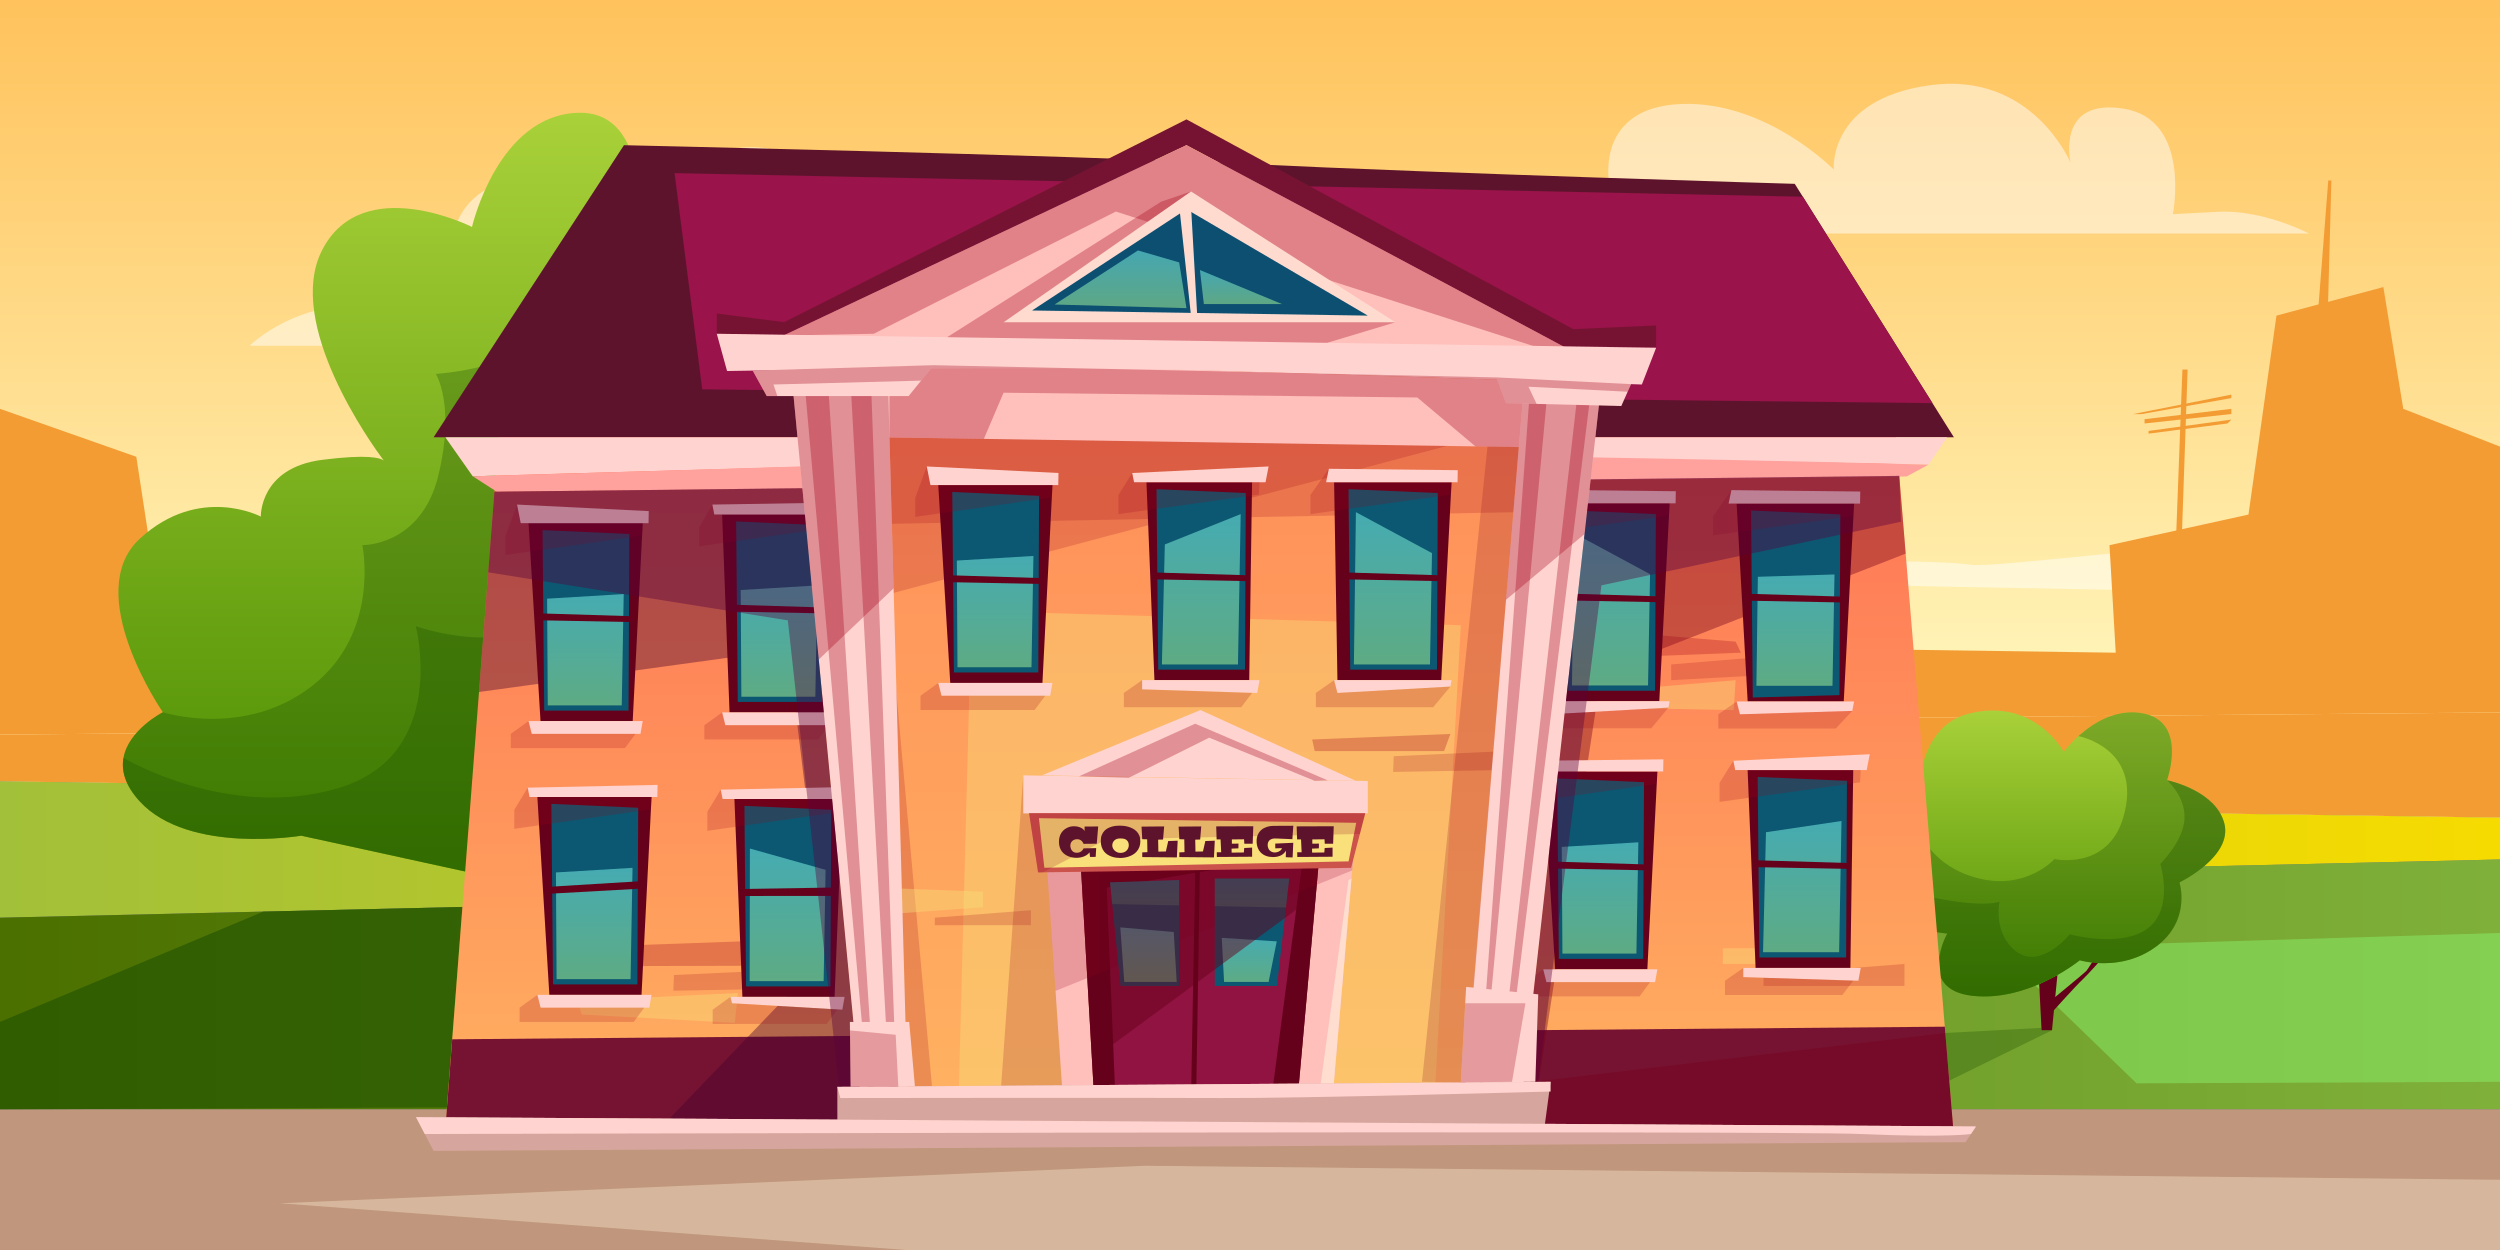 <?xml version="1.0" encoding="utf-8"?>
<!-- Generator: Adobe Illustrator 27.5.0, SVG Export Plug-In . SVG Version: 6.00 Build 0)  -->
<svg version="1.1" id="college_outside" xmlns="http://www.w3.org/2000/svg" xmlns:xlink="http://www.w3.org/1999/xlink" x="0px"
	 y="0px" viewBox="0 0 799.9 400" style="enable-background:new 0 0 799.9 400;" xml:space="preserve">
<rect x="0" y="0" width="799.9" height="400" fill="#808080" stroke="none"/>
<g>
	<linearGradient id="SVGID_1_" gradientUnits="userSpaceOnUse" x1="399.95" y1="261.625" x2="399.95" y2="-9.094947e-13">
		<stop  offset="0" style="stop-color:#FFFFCC"/>
		<stop  offset="1" style="stop-color:#FFC25C"/>
	</linearGradient>
	<polygon style="fill:url(#SVGID_1_);" points="0,249.991 0,0 799.9,0 799.9,261.625 	"/>
	<path style="opacity:0.5;fill:#FFFFFF;" d="M332.417,110.623H79.877c0,0,16.174-16.243,42.61-12.443
		c26.436,3.799,26.436,3.799,26.436,3.799s-15.258-32.25,9.867-42.993c25.124-10.743,28.623,24.372,28.623,24.372
		s27.743-40.453,57.735-35.909c29.992,4.544,23.744,40.588,23.744,40.588s28.118-2.311,42.489,3.942
		C325.752,98.23,332.417,110.623,332.417,110.623z"/>
	<path style="opacity:0.5;fill:#FFFFFF;" d="M799.9,187.306c0,0-85.95,2.281-132.95,1.238c-47-1.043-94.507-0.794-94.503-5.419
		c0.003-4.625,50.837-3.791,57.837-2.458c7,1.333,70.95-7.694,89.142-5.847c18.192,1.847,32.858,3.271,49.525,3.059
		c16.667-0.212,30.95,0,30.95,0V187.306z"/>
	<path style="opacity:0.5;fill:#FFFFFF;" d="M290.142,210.725c0,0-85.95,2.281-132.95,1.238s-97.654-2.034-94.503-5.419
		c0.942-1.012,50.732-1.908,57.837-2.458c21.962-1.7,71.682-13.235,89.874-11.388c18.192,1.847,32.126,8.811,48.793,8.599
		c16.667-0.212,30.95,0,30.95,0V210.725z"/>
	<path style="opacity:0.5;fill:#FFFFFF;" d="M0,195.685c0,0,235.925,2.592,248.714-2.894c12.79-5.486-36.456-0.679-49.153-2.716
		c-12.697-2.038-20.594-13.937-51.602-15.506C116.95,173,91.45,185.089,87.45,186.295s-22-5.116-47.5-8.705
		C14.45,174,0,181.693,0,181.693V195.685z"/>
	<path style="opacity:0.5;fill:#FFFFFF;" d="M480.547,74.729h258.268c0,0-14.583-7.713-29.083-6.963s-14.5,0.75-14.5,0.75
		s6-30.25-15.75-33.75s-17,17.26-17,17.26s-12.25-29.26-45-24.76s-30.75,27-30.75,27s-21.5-22-48.75-21s-23.191,24.44-23.191,24.44
		s-21.321,0.81-24.065,5.31c-2.744,4.5-2.744,4.5-2.744,4.5S477.112,68.441,480.547,74.729z"/>
	<polygon style="fill:#F39C34;" points="799.9,227.947 0,235.047 0,249.991 799.9,261.625 	"/>
	
		<linearGradient id="SVGID_00000109747555397909892670000000169665606853662118_" gradientUnits="userSpaceOnUse" x1="9.094947e-13" y1="271.808" x2="799.9" y2="271.808">
		<stop  offset="0" style="stop-color:#A2C039"/>
		<stop  offset="1" style="stop-color:#F6DB00"/>
	</linearGradient>
	<polygon style="fill:url(#SVGID_00000109747555397909892670000000169665606853662118_);" points="799.9,261.625 0,249.991 
		0,293.626 799.9,274.996 	"/>
	
		<linearGradient id="SVGID_00000029755744777935606290000005042609232944250550_" gradientUnits="userSpaceOnUse" x1="9.094947e-13" y1="314.98" x2="799.9" y2="314.98">
		<stop  offset="0" style="stop-color:#4B7000"/>
		<stop  offset="1" style="stop-color:#7FB039"/>
	</linearGradient>
	<polygon style="fill:url(#SVGID_00000029755744777935606290000005042609232944250550_);" points="799.9,354.964 0,354.964 
		0,293.626 799.9,274.996 	"/>
	<rect x="0" y="354.964" style="fill:#C0967C;" width="799.9" height="45.036"/>
	<polygon style="fill:#F39C34;" points="0,130.813 43.617,146.152 55.617,224.596 73.979,224.596 88.45,167.904 125.408,171.228 
		125.408,188.816 166.254,201.614 676.95,208.837 674.95,174.429 719.425,164.634 728.374,100.985 762.579,91.846 768.95,130.813 
		799.9,142.901 799.9,227.947 0,235.047 	"/>
	<polygon style="fill:#D6B79D;" points="290.729,400 89.617,385 366.221,373 799.9,377.482 799.9,400 	"/>
	<polygon style="opacity:0.4;fill:#8DFF7A;" points="799.9,298.508 638.95,303.435 683.617,346.626 799.9,346.133 	"/>
	<polygon style="opacity:0.58;fill:#1D4F00;" points="84.283,291.663 0,326.972 0,354.964 142.95,354.333 147.958,290.18 	"/>
	<g>
		<polygon style="fill:#66011B;" points="652.461,314.872 653.216,329.639 656.557,329.639 658.292,311.973 		"/>
		<path style="fill:#66011B;" d="M655.376,320.806c0,0,11.724-9.584,12.232-10.219s2.794-4.318,2.794-4.318h2.54
			c0,0-4.953,5.646-6.732,7.269c-1.778,1.622-9.022,9.674-9.022,9.674L655.376,320.806z"/>
		<g>
			
				<linearGradient id="SVGID_00000023276420473408224770000014271345397123287940_" gradientUnits="userSpaceOnUse" x1="653.216" y1="318.826" x2="653.216" y2="227.335">
				<stop  offset="0" style="stop-color:#498C00"/>
				<stop  offset="1" style="stop-color:#A9D139"/>
			</linearGradient>
			<path style="fill:url(#SVGID_00000023276420473408224770000014271345397123287940_);" d="M697.344,282.337
				c0,0,3.879,12.087-7.43,20.493c-4.009,2.98-8.246,4.405-12.056,4.992c-6.927,1.082-12.414-0.579-12.414-0.579
				s-8.063,6.623-19.113,9.854c-2.584,0.754-5.327,1.326-8.17,1.577c-2.324,0.213-4.717,0.213-7.141-0.069
				c-9.221-1.067-11.104-6.241-10.73-11.043c0.152-2.042,0.716-4.016,1.296-5.586c0.716-1.951,1.456-3.262,1.456-3.262
				s-2.286-0.213-5.571-0.884c-5.716-1.158-14.449-3.704-19.349-8.947c-2.241-2.385-3.681-5.327-3.681-8.947
				c0-5.67,2.462-9.054,5.647-11.058c4.824-3.033,11.309-2.911,13.489-2.766h0.038l0.305,0.023l0.229,0.023l0.183,0.015
				c0,0-5.281-32.534,15.608-37.838c20.897-5.304,30.385,12.224,30.385,12.224s1.715-2.355,4.687-5.03l0.122-0.107
				c0.823-0.739,1.745-1.509,2.751-2.248c4.527-3.338,10.768-6.272,17.825-4.908c14.388,2.774,7.651,21.377,7.651,21.377
				l0.046,0.008c0.008,0,0.031,0.008,0.053,0.008c0.678,0.153,4.717,1.082,8.855,3.308c3.986,2.134,8.071,5.479,9.374,10.456
				C714.469,274.091,697.344,282.337,697.344,282.337z"/>
			<path style="opacity:0.3;fill:#1D4F00;" d="M697.344,282.337c0,0,3.879,12.087-7.43,20.493c-4.009,2.98-8.246,4.405-12.056,4.992
				c-6.927,1.082-12.414-0.579-12.414-0.579s-8.063,6.623-19.113,9.854c-2.584,0.754-5.327,1.326-8.17,1.577
				c-2.324,0.213-4.717,0.213-7.141-0.069c-9.221-1.067-11.104-6.241-10.73-11.043l1.296-5.586c0.716-1.951,1.456-3.262,1.456-3.262
				s-2.286-0.213-5.571-0.884c-5.716-1.158-14.449-3.704-19.349-8.947c-2.241-2.385-3.681-5.327-3.681-8.947
				c0-5.67,2.462-9.054,5.647-11.058c4.824-3.033,11.309-2.911,13.489-2.766h0.038l0.305,0.023l0.229,0.023l0.183,0.015
				c0,0,3.734,11.249,18.976,14.929c15.242,3.681,24.006-6.226,24.006-6.226s17.175,3.73,22.107-13.51
				c6.291-21.989-14.41-25.837-14.41-25.837l0.122-0.107l2.751-2.248c4.527-3.338,10.768-6.272,17.825-4.908
				c14.388,2.774,7.651,21.377,7.651,21.377l0.046,0.008c0.008,0,0.031,0.008,0.053,0.008c0.678,0.153,4.717,1.082,8.855,3.308
				c3.986,2.134,8.071,5.479,9.374,10.456C714.469,274.091,697.344,282.337,697.344,282.337z"/>
			<path style="opacity:0.3;fill:#1D4F00;" d="M697.344,282.337c0,0,3.879,12.087-7.43,20.493
				c-11.302,8.406-24.471,4.413-24.471,4.413s-16.385,13.451-34.424,11.363c-18.039-2.096-7.979-19.891-7.979-19.891
				s-28.601-2.637-28.601-18.778c0-5.67,2.462-9.054,5.647-11.058c-0.038,0.396-1.189,14.282,17.086,18.054
				c18.549,3.818,22.611,1.509,22.611,1.509s-2.286,10.326,5.464,16.103c7.743,5.769,16.987-5.586,16.987-5.586
				s16.667,4.504,25.05-1.974c8.383-6.485,3.925-20.584,3.925-20.584s7.339-7.126,7.743-14.358
				c0.404-7.232-5.594-12.399-5.594-12.399l0.046,0.008c0.915,0.198,15.592,3.445,18.283,13.771
				C714.469,274.091,697.344,282.337,697.344,282.337z"/>
		</g>
	</g>
	<g>
		
			<linearGradient id="SVGID_00000065039744336747631910000005119762943335293841_" gradientUnits="userSpaceOnUse" x1="138.726" y1="279.756" x2="138.726" y2="36.078">
			<stop  offset="0" style="stop-color:#498C00"/>
			<stop  offset="1" style="stop-color:#A9D139"/>
		</linearGradient>
		<path style="fill:url(#SVGID_00000065039744336747631910000005119762943335293841_);" d="M239.561,146.296
			c0.1,16.98-86.58,133.46-86.58,133.46l-56.6-12.37c0,0-35.93,6.04-51.6-10.9c-4.84-5.23-5.99-9.96-5.27-13.99
			c1.61-9.04,12.6-14.61,12.6-14.61s-26.33-38.14-7.33-55.57s38.67-7.03,38.67-7.03s-0.48-15.57,19.59-18.15
			c14.65-1.88,18.64-0.62,19.73,0.2c-3.74-5.01-31.71-43.73-19.73-67.26c12.84-25.19,47.98-7.46,47.98-7.46s8.23-35.83,34-36.53
			c25.76-0.7,18.84,43.99,18.84,43.99l0.01,0.02c0.47,0.65,15.62,21.67,26.03,40.81c0,0,0,0,0,0.01l0.01,0.03
			c5.4,9.92,9.51,19.33,9.64,25.13C239.561,146.156,239.561,146.226,239.561,146.296z"/>
		<path style="opacity:0.3;fill:#1D4F00;" d="M239.561,146.296c0.1,16.98-86.58,133.46-86.58,133.46l-56.6-12.37
			c0,0-35.93,6.04-51.6-10.9c-4.84-5.23-5.99-9.96-5.27-13.99c1.61-9.04,12.6-14.61,12.6-14.61s26.29,8.49,47.98-8.59
			c21.69-17.08,15.85-44.88,15.85-44.88s18.76,0.42,24.3-22.22s-0.8-32.57-0.8-32.57s29.48-1.51,45.58-18.62
			c16.09-17.12,18.84-20.93,18.84-20.93l0.01,0.02c0.47,0.65,15.62,21.67,26.03,40.81c0,0,0,0,0,0.01l0.01,0.03
			c5.4,9.92,9.51,19.33,9.64,25.13C239.561,146.156,239.561,146.226,239.561,146.296z"/>
		<path style="opacity:0.3;fill:#1D4F00;" d="M239.561,146.296c0.1,16.98-86.58,133.46-86.58,133.46l-56.6-12.37
			c0,0-35.93,6.04-51.6-10.9c-4.84-5.23-5.99-9.96-5.27-13.99c0,0,33.84,20.26,69.05,9.57c35.22-10.68,24.47-51.73,24.47-51.73
			s30.152,10.75,43.139-4.809c19.374-23.212-29.78-54.571-29.78-54.571s43,5.76,61.94-3.15c18.65-8.78,21.48-16.65,21.57-16.89
			l0.01,0.03l9.64,25.13C239.561,146.156,239.561,146.226,239.561,146.296z"/>
	</g>
	<g>
		
			<linearGradient id="SVGID_00000092445256512888350770000011056494331245744546_" gradientUnits="userSpaceOnUse" x1="209.51" y1="363.769" x2="209.51" y2="118.243">
			<stop  offset="0" style="stop-color:#FFB361"/>
			<stop  offset="1" style="stop-color:#FF6B54"/>
		</linearGradient>
		<polygon style="fill:url(#SVGID_00000092445256512888350770000011056494331245744546_);" points="276.577,363.769 
			142.443,361.704 159.876,135.624 264.65,118.243 		"/>
		
			<linearGradient id="SVGID_00000023998363669314062390000011468991691419732904_" gradientUnits="userSpaceOnUse" x1="552.942" y1="363.769" x2="552.942" y2="111.309">
			<stop  offset="0" style="stop-color:#FFB361"/>
			<stop  offset="1" style="stop-color:#FF6B54"/>
		</linearGradient>
		<polygon style="fill:url(#SVGID_00000023998363669314062390000011468991691419732904_);" points="505.241,111.309 
			606.665,139.917 625.174,363.769 480.711,363.769 		"/>
		<path style="fill:#5E132D;" d="M138.726,139.917l60.915-93.461c0,0,138.792,3.09,197.861,5.931
			c66.942,3.221,176.741,6.432,176.741,6.432l50.93,81.097H138.726z"/>
		<polygon style="fill:#9A134A;" points="618.312,128.99 224.696,124.57 215.834,55.395 576.836,62.947 		"/>
		<polygon style="fill:#771332;" points="144.693,332.529 622.258,328.498 625.174,363.769 142.443,361.704 		"/>
		<path style="fill:#FFD3CF;" d="M142.488,139.917l8.762,12.47c0,0,182.146-5.52,247.212-6.235s218.562,2.516,218.562,2.516
			l6.008-8.751H142.488z"/>
		<path style="fill:#FFA19D;" d="M151.25,152.387l7.689,4.94l451.107-4.874l6.979-3.785c0,0-193.928-5.292-268.971-2.516
			C273.01,148.929,151.25,152.387,151.25,152.387z"/>
		
			<linearGradient id="SVGID_00000128467483687899791030000006118900035299977128_" gradientUnits="userSpaceOnUse" x1="377.287" y1="363.769" x2="377.287" y2="111.26">
			<stop  offset="0" style="stop-color:#FFB361"/>
			<stop  offset="1" style="stop-color:#FF8B59"/>
		</linearGradient>
		<polygon style="fill:url(#SVGID_00000128467483687899791030000006118900035299977128_);" points="283.963,363.769 264.1,111.259 
			490.473,113.807 467.403,363.769 		"/>
		<polygon style="opacity:0.2;fill:#9F011B;" points="488.433,135.907 283.963,190.215 299.668,363.769 283.963,363.769 
			264.1,111.259 490.473,113.807 		"/>
		<polygon style="opacity:0.4;fill:#F9E07A;" points="458.324,363.769 467.403,200.043 310.841,195.429 306.371,363.769 		"/>
		<polygon style="fill:#771332;" points="229.34,106.79 250.693,107.349 379.621,46.456 500.967,111.259 529.901,111.259 
			529.901,104.137 503.388,105.301 379.621,38.198 250.879,103.066 229.34,100.316 		"/>
		<polygon style="fill:#FFBFBB;" points="250.693,107.349 264.1,111.259 490.473,113.807 500.967,111.259 379.621,46.456 		"/>
		<polygon style="opacity:0.32;fill:#9F011B;" points="490.473,110.673 357.022,67.685 279.556,106.79 250.693,107.349 
			379.621,46.456 500.967,111.259 		"/>
		<polygon style="opacity:0.2;fill:#9F011B;" points="485.853,163.866 268.556,167.904 264.65,118.243 489.731,121.843 		"/>
		<polygon style="fill:#FFBFBB;" points="350.801,363.769 345.26,267.141 422.65,268.19 414.081,363.769 425.287,363.769 
			434.845,253.085 333.334,253.085 340.914,363.769 		"/>
		<polygon style="fill:#901341;" points="350.801,363.769 345.26,267.141 422.65,268.19 414.081,363.769 		"/>
		<polygon style="fill:#66011B;" points="405.182,363.769 417.047,273.464 354.097,284.01 357.393,363.769 350.801,363.769 
			345.26,267.141 422.65,268.19 414.081,363.769 		"/>
		<polygon style="fill:#FFD3CF;" points="327.401,260.28 327.401,248.086 437.646,249.898 437.646,260.28 		"/>
		<polygon style="opacity:0.2;fill:#95011B;" points="432.651,278.487 337.715,317.052 340.914,363.769 319.162,363.769 
			326.537,260.219 327.401,248.086 327.401,260.28 434.223,260.28 		"/>
		<polygon style="fill:#66011B;" points="380.858,363.769 382.524,273.268 383.955,275.223 382.524,363.769 		"/>
		<polygon style="fill:#0C5771;" points="412.511,281.089 411.45,290.374 408.6,315.457 388.679,315.457 388.679,281.089 		"/>
		<polygon style="fill:#0C5771;" points="377.283,281.558 377.283,315.457 358.512,315.457 355.864,289.267 355.16,282.307 		"/>
		
			<linearGradient id="SVGID_00000008113453146385824620000000405260091991358085_" gradientUnits="userSpaceOnUse" x1="367.473" y1="314.189" x2="367.473" y2="296.731">
			<stop  offset="0" style="stop-color:#B0FF98"/>
			<stop  offset="1" style="stop-color:#7FFFF2"/>
		</linearGradient>
		<polygon style="opacity:0.5;fill:url(#SVGID_00000008113453146385824620000000405260091991358085_);" points="376.493,314.189 
			375.551,298.214 358.452,296.731 359.722,314.189 		"/>
		
			<linearGradient id="SVGID_00000043417790028820096410000013248736396822585220_" gradientUnits="userSpaceOnUse" x1="399.712" y1="314.189" x2="399.712" y2="300.083">
			<stop  offset="0" style="stop-color:#B0FF98"/>
			<stop  offset="1" style="stop-color:#7FFFF2"/>
		</linearGradient>
		<polygon style="opacity:0.5;fill:url(#SVGID_00000043417790028820096410000013248736396822585220_);" points="391.658,314.189 
			390.914,300.083 408.511,301.2 405.904,314.189 		"/>
		
			<linearGradient id="SVGID_00000095340118972130734170000015188048312218453663_" gradientUnits="userSpaceOnUse" x1="366.221" y1="289.692" x2="366.221" y2="281.558">
			<stop  offset="0" style="stop-color:#B0FF98"/>
			<stop  offset="1" style="stop-color:#7FFFF2"/>
		</linearGradient>
		<polygon style="opacity:0.2;fill:url(#SVGID_00000095340118972130734170000015188048312218453663_);" points="355.16,282.307 
			377.283,281.558 377.283,289.692 355.864,289.267 		"/>
		
			<linearGradient id="SVGID_00000150795839015492694410000017142177313452831128_" gradientUnits="userSpaceOnUse" x1="400.595" y1="290.374" x2="400.595" y2="281.089">
			<stop  offset="0" style="stop-color:#B0FF98"/>
			<stop  offset="1" style="stop-color:#7FFFF2"/>
		</linearGradient>
		<polygon style="opacity:0.2;fill:url(#SVGID_00000150795839015492694410000017142177313452831128_);" points="412.511,281.089 
			411.45,290.374 388.679,289.927 388.679,281.089 		"/>
		<polygon style="opacity:0.49;fill:#66011B;" points="351.529,337.512 419.023,287.901 420.66,272.037 351.529,279.599 		"/>
		<polygon style="fill:#FFD3CF;" points="333.334,248.086 384.089,227.179 433.825,249.836 		"/>
		<polygon style="opacity:0.32;fill:#9F011B;" points="424.804,249.678 382.407,231.555 345.26,248.379 361.119,248.873 
			386.887,236.025 420.66,249.836 		"/>
		<polygon style="fill:#FFBFBB;" points="487.772,143.074 280.876,139.917 276.391,114.907 489.731,121.843 		"/>
		<path style="fill:#FFD3CF;" d="M229.34,106.79l3.29,11.918c0,0,98.322-1.862,159.029,0s133.671,4.316,133.671,4.316l4.572-11.765
			L229.34,106.79z"/>
		<polygon style="fill:#FFDBCF;" points="321.102,103.117 381.068,61.261 446.478,103.117 		"/>
		<polygon style="fill:#0C4F71;" points="437.646,100.985 379.621,66.94 330.207,99.342 		"/>
		<polygon style="fill:#FFDBCF;" points="381.068,100.985 377.287,65.823 381.068,65.823 383.061,100.985 		"/>
		
			<linearGradient id="SVGID_00000040572849215373303410000001677943963506425231_" gradientUnits="userSpaceOnUse" x1="358.522" y1="98.597" x2="358.522" y2="80.132">
			<stop  offset="0" style="stop-color:#B0FF98"/>
			<stop  offset="1" style="stop-color:#7FFFF2"/>
		</linearGradient>
		<polygon style="opacity:0.5;fill:url(#SVGID_00000040572849215373303410000001677943963506425231_);" points="379.621,98.597 
			377.287,83.963 364.098,80.132 337.423,97.433 		"/>
		
			<linearGradient id="SVGID_00000116933595833161205620000002880586788353581983_" gradientUnits="userSpaceOnUse" x1="397.057" y1="97.293" x2="397.057" y2="86.4">
			<stop  offset="0" style="stop-color:#B0FF98"/>
			<stop  offset="1" style="stop-color:#7FFFF2"/>
		</linearGradient>
		<polygon style="opacity:0.5;fill:url(#SVGID_00000116933595833161205620000002880586788353581983_);" points="383.927,86.4 
			410.187,97.293 385.188,97.293 		"/>
		<polygon style="opacity:0.32;fill:#9F011B;" points="381.068,61.261 371.541,64.519 303.034,107.886 424.614,109.694 
			446.478,103.117 321.102,103.117 		"/>
		<polygon style="opacity:0.4;fill:#42012F;" points="209.51,362.737 264.1,305.927 252.192,207.786 153.261,221.41 
			158.202,157.327 256.727,156.216 276.577,363.769 		"/>
		<polygon style="opacity:0.4;fill:#75011B;" points="609.742,177.132 512.397,215.168 492.424,345.897 622.424,330.51 
			625.174,363.769 485.512,363.769 508.947,153.371 607.685,152.257 		"/>
		<g>
			<polygon style="fill:#66011B;" points="304.04,218.52 300.205,155.207 336.747,155.207 333.535,218.52 			"/>
			<polygon style="fill:#0C5771;" points="305.22,215.168 304.689,157.421 332.466,158.658 332.208,215.168 			"/>
			
				<linearGradient id="SVGID_00000172432584523074404360000006874862163422254755_" gradientUnits="userSpaceOnUse" x1="318.404" y1="213.492" x2="318.404" y2="177.878">
				<stop  offset="0" style="stop-color:#B0FF98"/>
				<stop  offset="1" style="stop-color:#7FFFF2"/>
			</linearGradient>
			<polygon style="opacity:0.5;fill:url(#SVGID_00000172432584523074404360000006874862163422254755_);" points="306.362,213.492 
				306.149,179.352 330.659,177.878 330.033,213.492 			"/>
			<polygon style="fill:#66011B;" points="302.576,184.024 334.42,185.001 334.42,186.863 302.576,186.248 			"/>
			<polygon style="fill:#FFD3CF;" points="300.205,218.52 301.238,222.617 336.018,222.617 336.747,218.52 			"/>
			<polygon style="fill:#FFD3CF;" points="296.518,149.248 297.698,155.207 338.605,155.207 338.673,151.341 			"/>
			<polygon style="opacity:0.2;fill:#9F011B;" points="334.42,222.617 331.028,227.179 294.527,227.179 294.527,222.617 
				300.205,218.52 301.238,222.617 			"/>
			<polygon style="opacity:0.2;fill:#9F011B;" points="296.518,149.248 292.831,159.303 292.831,165.392 336.548,159.14 
				336.747,155.207 297.698,155.207 			"/>
		</g>
		<g>
			<polygon style="fill:#66011B;" points="172.941,230.717 169.107,167.404 205.648,167.404 202.437,230.717 			"/>
			<polygon style="fill:#0C5771;" points="174.121,227.365 173.59,169.618 201.367,170.855 201.109,227.365 			"/>
			
				<linearGradient id="SVGID_00000132771829625753674270000016933214565840282770_" gradientUnits="userSpaceOnUse" x1="187.306" y1="225.69" x2="187.306" y2="190.076">
				<stop  offset="0" style="stop-color:#B0FF98"/>
				<stop  offset="1" style="stop-color:#7FFFF2"/>
			</linearGradient>
			<polygon style="opacity:0.5;fill:url(#SVGID_00000132771829625753674270000016933214565840282770_);" points="175.264,225.689 
				175.05,191.549 199.561,190.076 198.934,225.689 			"/>
			<polygon style="fill:#66011B;" points="171.478,196.221 203.321,197.198 203.321,199.061 171.478,198.445 			"/>
			<polygon style="fill:#FFD3CF;" points="169.107,230.717 170.139,234.814 204.919,234.814 205.648,230.717 			"/>
			<polygon style="fill:#FFD3CF;" points="165.42,161.445 166.6,167.404 207.506,167.404 207.574,163.538 			"/>
			<polygon style="opacity:0.2;fill:#9F011B;" points="203.321,234.814 199.929,239.376 163.429,239.376 163.429,234.814 
				169.107,230.717 170.139,234.814 			"/>
			<polygon style="opacity:0.2;fill:#9F011B;" points="165.42,161.445 161.733,171.501 161.733,177.589 205.449,171.337 
				205.648,167.404 166.6,167.404 			"/>
		</g>
		<g>
			<polygon style="fill:#66011B;" points="233.421,227.947 231.05,164.634 267.591,164.634 264.38,227.947 			"/>
			<polygon style="fill:#0C5771;" points="236.064,224.596 235.533,166.848 263.31,168.085 263.052,224.596 			"/>
			
				<linearGradient id="SVGID_00000155828818025588812210000002041921524532917144_" gradientUnits="userSpaceOnUse" x1="249.249" y1="222.919" x2="249.249" y2="187.306">
				<stop  offset="0" style="stop-color:#B0FF98"/>
				<stop  offset="1" style="stop-color:#7FFFF2"/>
			</linearGradient>
			<polygon style="opacity:0.5;fill:url(#SVGID_00000155828818025588812210000002041921524532917144_);" points="237.207,222.919 
				236.993,188.779 261.504,187.306 260.877,222.919 			"/>
			<polygon style="fill:#66011B;" points="233.421,193.451 265.264,194.428 265.264,196.291 233.421,195.675 			"/>
			<polygon style="fill:#FFD3CF;" points="231.05,227.947 232.082,232.044 266.862,232.044 267.591,227.947 			"/>
			<polygon style="fill:#FFD3CF;" points="227.911,161.445 228.543,164.634 269.449,164.634 269.517,160.768 			"/>
			<polygon style="opacity:0.2;fill:#9F011B;" points="265.264,232.044 261.872,236.606 225.372,236.606 225.372,232.044 
				231.05,227.947 232.082,232.044 			"/>
			<polygon style="opacity:0.2;fill:#9F011B;" points="227.911,161.445 223.676,168.731 223.676,174.82 267.392,168.567 
				267.591,164.634 228.543,164.634 			"/>
		</g>
		<g>
			<polygon style="fill:#66011B;" points="369.371,217.621 366.822,154.308 400.615,154.308 399.705,217.621 			"/>
			<polygon style="fill:#0C5771;" points="370.585,214.269 370.039,156.522 398.605,157.759 398.34,214.269 			"/>
			
				<linearGradient id="SVGID_00000018933582491392649350000002083459891529424013_" gradientUnits="userSpaceOnUse" x1="384.367" y1="212.593" x2="384.367" y2="164.493">
				<stop  offset="0" style="stop-color:#B0FF98"/>
				<stop  offset="1" style="stop-color:#7FFFF2"/>
			</linearGradient>
			<polygon style="opacity:0.5;fill:url(#SVGID_00000018933582491392649350000002083459891529424013_);" points="371.76,212.593 
				372.696,174.201 396.973,164.493 396.103,212.593 			"/>
			<polygon style="fill:#66011B;" points="368.755,183.151 399.616,184.072 399.479,185.943 368.892,185.368 			"/>
			<polygon style="fill:#FFD3CF;" points="365.428,217.621 365.428,220.568 402.258,221.718 403.008,217.621 			"/>
			<polygon style="fill:#FFD3CF;" points="362.246,151.341 362.85,154.308 404.918,154.308 405.904,149.248 			"/>
			<polygon style="opacity:0.2;fill:#9F011B;" points="400.615,221.718 397.126,226.28 359.589,226.28 359.589,221.718 
				365.428,217.621 365.428,220.568 			"/>
			<polygon style="opacity:0.2;fill:#9F011B;" points="362.246,151.341 357.845,158.404 357.845,164.493 402.803,158.241 
				403.008,154.308 362.85,154.308 			"/>
		</g>
		<g>
			<polygon style="fill:#66011B;" points="427.924,217.621 426.861,154.308 464.441,154.308 461.138,217.621 			"/>
			<polygon style="fill:#0C5771;" points="432.018,214.269 431.472,156.522 460.038,157.759 459.773,214.269 			"/>
			
				<linearGradient id="SVGID_00000010295081956049514660000015427510632429533101_" gradientUnits="userSpaceOnUse" x1="445.687" y1="212.593" x2="445.687" y2="163.866">
				<stop  offset="0" style="stop-color:#B0FF98"/>
				<stop  offset="1" style="stop-color:#7FFFF2"/>
			</linearGradient>
			<polygon style="opacity:0.5;fill:url(#SVGID_00000010295081956049514660000015427510632429533101_);" points="433.193,212.593 
				433.836,163.866 458.18,176.979 457.536,212.593 			"/>
			<polygon style="fill:#66011B;" points="429.299,183.125 462.048,184.102 462.048,185.964 429.299,185.349 			"/>
			<polygon style="fill:#FFD3CF;" points="426.861,217.621 427.923,221.718 464.066,219.669 464.441,217.621 			"/>
			<polygon style="fill:#FFD3CF;" points="425.177,149.992 424.283,154.308 466.351,154.308 466.421,150.442 			"/>
			<polygon style="opacity:0.2;fill:#9F011B;" points="464.066,219.669 458.559,226.28 421.022,226.28 421.022,221.718 
				426.861,217.621 427.923,221.718 			"/>
			<polygon style="opacity:0.2;fill:#9F011B;" points="425.177,149.992 419.278,158.404 419.278,164.493 464.236,158.241 
				464.441,154.308 424.283,154.308 			"/>
		</g>
		<polygon style="opacity:0.2;fill:#9F011B;" points="534.708,212.593 534.708,217.621 580.296,215.168 580.296,208.837 		"/>
		<polygon style="opacity:0.4;fill:#F9E07A;" points="504.04,221.951 555.343,217.621 554.713,227.205 505.716,226.28 		"/>
		<polygon style="opacity:0.28;fill:#9F011B;" points="193.64,302.746 193.412,309.131 238.066,309.002 239.938,301.101 		"/>
		<polygon style="opacity:0.28;fill:#9F011B;" points="419.831,236.606 420.66,240.307 462.048,240.307 464.066,234.833 		"/>
		<polygon style="opacity:0.2;fill:#9F011B;" points="215.636,311.96 215.456,316.984 261.103,316.16 261.329,309.833 		"/>
		<polygon style="opacity:0.2;fill:#9F011B;" points="445.935,241.966 445.755,246.99 491.401,246.166 491.627,239.839 		"/>
		<polygon style="opacity:0.4;fill:#F9E07A;" points="184.654,320.216 236.078,317.721 235.107,327.276 186.174,324.603 		"/>
		<polygon style="opacity:0.2;fill:#9F011B;" points="609.345,308.427 609.345,315.457 564.281,315.457 564.281,311.942 		"/>
		<polygon style="opacity:0.2;fill:#9F011B;" points="329.839,291.229 329.839,296.023 299.109,296.023 299.109,293.626 		"/>
		<polygon style="opacity:0.4;fill:#F9E07A;" points="551.246,303.435 551.246,308.427 590.351,308.427 592.027,303.435 		"/>
		<polygon style="opacity:0.4;fill:#F9E07A;" points="278.718,283.957 278.718,292.87 314.474,290.293 314.474,285.318 		"/>
		<g>
			<polygon style="fill:#66011B;" points="175.766,318.313 171.932,255 208.474,255 205.262,318.313 			"/>
			<polygon style="fill:#0C5771;" points="176.946,314.961 176.416,257.214 204.193,258.451 203.935,314.961 			"/>
			
				<linearGradient id="SVGID_00000141417857529839001770000002416839784875746999_" gradientUnits="userSpaceOnUse" x1="190.131" y1="313.285" x2="190.131" y2="277.671">
				<stop  offset="0" style="stop-color:#B0FF98"/>
				<stop  offset="1" style="stop-color:#7FFFF2"/>
			</linearGradient>
			<polygon style="opacity:0.5;fill:url(#SVGID_00000141417857529839001770000002416839784875746999_);" points="178.089,313.285 
				177.876,279.145 202.386,277.672 201.759,313.285 			"/>
			<polygon style="fill:#66011B;" points="174.303,283.817 206.147,281.874 206.147,284.265 174.303,286.041 			"/>
			<polygon style="fill:#FFD3CF;" points="171.932,318.313 172.964,322.41 207.745,322.41 208.474,318.313 			"/>
			<polygon style="fill:#FFD3CF;" points="168.835,252.02 169.425,255 210.331,255 210.399,251.134 			"/>
			<polygon style="opacity:0.2;fill:#9F011B;" points="206.147,322.41 202.755,326.972 166.254,326.972 166.254,322.41 
				171.932,318.313 172.964,322.41 			"/>
			<polygon style="opacity:0.2;fill:#9F011B;" points="168.835,252.02 164.558,259.096 164.558,265.185 208.274,258.933 
				208.474,255 169.425,255 			"/>
		</g>
		<g>
			<polygon style="fill:#66011B;" points="237.536,318.952 234.981,255.639 269.582,255.639 267.032,318.952 			"/>
			<polygon style="fill:#0C5771;" points="238.716,315.6 238.185,257.853 265.962,259.09 265.704,315.6 			"/>
			
				<linearGradient id="SVGID_00000011004835185700338030000003932314446367802035_" gradientUnits="userSpaceOnUse" x1="252.007" y1="313.924" x2="252.007" y2="271.499">
				<stop  offset="0" style="stop-color:#B0FF98"/>
				<stop  offset="1" style="stop-color:#7FFFF2"/>
			</linearGradient>
			<polygon style="opacity:0.5;fill:url(#SVGID_00000011004835185700338030000003932314446367802035_);" points="239.859,313.924 
				239.938,271.499 264.156,278.31 263.529,313.924 			"/>
			<polygon style="fill:#66011B;" points="237.468,284.434 267.917,283.957 267.917,286.656 236.866,286.679 			"/>
			<polygon style="fill:#FFD3CF;" points="233.702,318.952 234.218,321 269.514,323.049 270.243,318.952 			"/>
			<polygon style="fill:#FFD3CF;" points="230.605,252.659 231.195,255.639 272.101,255.639 272.169,251.773 			"/>
			<polygon style="opacity:0.2;fill:#9F011B;" points="267.917,323.049 264.525,327.611 228.024,327.611 228.024,323.049 
				233.702,318.952 234.218,321 			"/>
			<polygon style="opacity:0.2;fill:#9F011B;" points="230.605,252.659 226.328,259.735 226.328,265.824 270.044,259.572 
				270.243,255.639 231.195,255.639 			"/>
		</g>
		<g>
			<polygon style="fill:#FFD3CF;" points="253.115,118.447 276.577,363.769 290.729,363.769 283.963,116.846 			"/>
			<polygon style="opacity:0.32;fill:#9F011B;" points="257.032,118.243 279.044,363.769 280.72,363.769 264.65,118.243 			"/>
			<polygon style="opacity:0.32;fill:#9F011B;" points="271.922,118.243 285.469,363.769 287.424,363.769 278.533,118.099 			"/>
			<polygon style="opacity:0.32;fill:#9F011B;" points="261.967,211.008 285.919,188.23 283.997,118.099 253.115,118.447 			"/>
		</g>
		<polygon style="opacity:0.4;fill:#59013E;" points="156.213,183.125 252.074,198.492 270.243,363.769 276.577,363.769 
			256.727,156.216 158.202,157.327 		"/>
		<g>
			<polygon style="fill:#66011B;" points="497.589,310.144 493.755,246.831 530.297,246.831 527.085,310.144 			"/>
			<polygon style="fill:#0C5771;" points="498.769,306.792 498.239,249.045 526.016,250.282 525.758,306.792 			"/>
			
				<linearGradient id="SVGID_00000106143746154384009300000008385876199163813284_" gradientUnits="userSpaceOnUse" x1="511.954" y1="305.116" x2="511.954" y2="269.502">
				<stop  offset="0" style="stop-color:#B0FF98"/>
				<stop  offset="1" style="stop-color:#7FFFF2"/>
			</linearGradient>
			<polygon style="opacity:0.5;fill:url(#SVGID_00000106143746154384009300000008385876199163813284_);" points="499.912,305.116 
				499.698,270.975 524.209,269.503 523.582,305.116 			"/>
			<polygon style="fill:#66011B;" points="496.126,275.648 527.97,276.625 527.97,278.487 496.126,277.872 			"/>
			<polygon style="fill:#FFD3CF;" points="493.755,310.144 494.787,314.241 529.568,314.241 530.297,310.144 			"/>
			<polygon style="fill:#FFD3CF;" points="491.75,243.415 491.248,246.831 532.154,246.831 532.222,242.965 			"/>
			<polygon style="opacity:0.2;fill:#9F011B;" points="527.97,314.241 524.578,318.803 488.077,318.803 488.077,314.241 
				493.755,310.144 494.787,314.241 			"/>
			<polygon style="opacity:0.2;fill:#9F011B;" points="491.75,243.415 486.381,250.927 486.381,257.016 530.097,250.764 
				530.297,246.831 491.248,246.831 			"/>
		</g>
		<g>
			<polygon style="fill:#66011B;" points="561.716,309.695 559.167,246.381 592.959,246.381 592.049,309.695 			"/>
			<polygon style="fill:#0C5771;" points="562.93,306.343 562.384,248.596 590.95,249.832 590.685,306.343 			"/>
			
				<linearGradient id="SVGID_00000116198981318081401020000013501009463951284139_" gradientUnits="userSpaceOnUse" x1="576.656" y1="304.667" x2="576.656" y2="262.678">
				<stop  offset="0" style="stop-color:#B0FF98"/>
				<stop  offset="1" style="stop-color:#7FFFF2"/>
			</linearGradient>
			<polygon style="opacity:0.5;fill:url(#SVGID_00000116198981318081401020000013501009463951284139_);" points="564.105,304.667 
				565.041,266.274 589.207,262.678 588.448,304.667 			"/>
			<polygon style="fill:#66011B;" points="561.1,275.225 591.961,276.146 591.824,278.017 561.237,277.441 			"/>
			<polygon style="fill:#FFD3CF;" points="557.773,309.695 557.773,312.642 594.603,313.792 595.353,309.695 			"/>
			<polygon style="fill:#FFD3CF;" points="554.591,243.415 555.195,246.381 597.263,246.381 598.249,241.321 			"/>
			<polygon style="opacity:0.2;fill:#9F011B;" points="592.959,313.792 589.471,318.354 551.934,318.354 551.934,313.792 
				557.773,309.695 557.773,312.642 			"/>
			<polygon style="opacity:0.2;fill:#9F011B;" points="554.591,243.415 550.19,250.478 550.19,256.567 595.147,250.315 
				595.353,246.381 555.195,246.381 			"/>
		</g>
		<polygon style="opacity:0.28;fill:#9F011B;" points="512.397,201.761 512.397,210.559 557.019,208.837 555.343,205.299 		"/>
		<g>
			<polygon style="fill:#66011B;" points="497.697,224.355 499.072,161.042 534.214,161.042 530.911,224.355 			"/>
			<polygon style="fill:#0C5771;" points="501.791,221.004 501.245,163.256 529.811,164.493 529.546,221.004 			"/>
			
				<linearGradient id="SVGID_00000094575710125629662330000010705180860646136721_" gradientUnits="userSpaceOnUse" x1="515.46" y1="219.328" x2="515.46" y2="170.6">
				<stop  offset="0" style="stop-color:#B0FF98"/>
				<stop  offset="1" style="stop-color:#7FFFF2"/>
			</linearGradient>
			<polygon style="opacity:0.5;fill:url(#SVGID_00000094575710125629662330000010705180860646136721_);" points="502.966,219.328 
				503.61,170.6 527.953,183.714 527.309,219.328 			"/>
			<polygon style="fill:#66011B;" points="499.072,189.859 531.821,190.837 531.821,192.699 499.072,192.083 			"/>
			<polygon style="fill:#FFD3CF;" points="496.634,224.355 497.696,228.452 533.839,226.404 534.214,224.355 			"/>
			<polygon style="fill:#FFD3CF;" points="494.951,156.727 494.056,161.042 536.124,161.042 536.194,157.176 			"/>
			<polygon style="opacity:0.2;fill:#9F011B;" points="533.839,226.404 528.333,233.014 490.795,233.014 490.795,228.452 
				496.634,224.355 497.696,228.452 			"/>
			<polygon style="opacity:0.2;fill:#9F011B;" points="494.951,156.727 489.051,165.139 489.051,171.228 534.009,164.975 
				534.214,161.042 494.056,161.042 			"/>
		</g>
		<g>
			<polygon style="fill:#66011B;" points="559.181,224.449 555.648,161.135 593.228,161.135 589.925,224.449 			"/>
			<polygon style="fill:#0C5771;" points="560.824,223.172 560.259,163.349 588.825,164.586 588.554,222.413 			"/>
			
				<linearGradient id="SVGID_00000047046720675198601560000016877344230586669199_" gradientUnits="userSpaceOnUse" x1="574.474" y1="219.421" x2="574.474" y2="183.807">
				<stop  offset="0" style="stop-color:#B0FF98"/>
				<stop  offset="1" style="stop-color:#7FFFF2"/>
			</linearGradient>
			<polygon style="opacity:0.5;fill:url(#SVGID_00000047046720675198601560000016877344230586669199_);" points="561.98,219.421 
				562.441,184.544 586.967,183.807 586.323,219.421 			"/>
			<polygon style="fill:#66011B;" points="558.086,189.952 590.835,190.93 590.835,192.792 558.086,192.176 			"/>
			<polygon style="fill:#FFD3CF;" points="555.648,224.449 556.71,228.545 592.653,227.458 593.228,224.449 			"/>
			<polygon style="fill:#FFD3CF;" points="553.965,156.82 553.07,161.135 595.138,161.135 595.208,157.269 			"/>
			<polygon style="opacity:0.2;fill:#9F011B;" points="592.653,227.458 587.346,233.108 549.809,233.108 549.809,228.545 
				555.648,224.449 556.71,228.545 			"/>
			<polygon style="opacity:0.2;fill:#9F011B;" points="553.965,156.82 548.065,165.232 548.065,171.321 593.023,165.068 
				593.228,161.135 553.07,161.135 			"/>
		</g>
		<g>
			<polygon style="fill:#FFD3CF;" points="512.397,122.391 485.512,363.769 467.403,363.769 487.751,121.739 			"/>
			<polygon style="opacity:0.32;fill:#9F011B;" points="472.104,363.769 489.731,121.843 495.452,121.943 472.849,363.769 			"/>
			<polygon style="opacity:0.32;fill:#9F011B;" points="477.69,363.769 505.165,122.352 509.35,122.491 479.599,363.769 			"/>
			<polygon style="opacity:0.32;fill:#9F011B;" points="512.397,122.391 487.751,121.739 481.852,191.897 506.999,170.857 			"/>
		</g>
		<polygon style="opacity:0.4;fill:#59013E;" points="608.228,166.938 512.397,187.274 489.9,363.769 485.512,363.769 
			508.947,153.371 607.685,152.257 		"/>
		<polygon style="fill:#FFD3CF;" points="240.824,118.569 245.318,126.715 290.729,126.715 298.737,116.846 		"/>
		<polygon style="fill:#FFD3CF;" points="478.808,120.757 481.852,128.99 518.746,129.918 522.381,121.749 		"/>
		<polygon style="opacity:0.32;fill:#9F011B;" points="472.104,142.835 453.482,127.181 321.102,125.653 314.789,140.434 
			284.597,139.974 284.597,126.715 290.729,126.715 298.737,116.846 478.808,120.757 481.852,128.99 487.13,129.123 
			485.957,143.074 		"/>
		<polygon style="opacity:0.32;fill:#9F011B;" points="240.824,118.569 298.737,116.846 294.733,121.781 247.48,123.024 
			248.714,126.715 245.318,126.715 		"/>
		<polygon style="opacity:0.32;fill:#9F011B;" points="521.865,122.908 478.808,120.757 481.852,128.99 491.659,129.237 
			489.051,123.736 520.784,125.337 		"/>
		<polygon style="fill:#D6A59D;" points="267.917,347.754 496.126,346.133 493.755,363.795 267.917,362.241 		"/>
		<polygon style="fill:#D6A59D;" points="632.25,360.417 133.097,357.438 138.726,368.238 628.898,365.445 		"/>
		<path style="fill:#FFD3CF;" d="M268.876,351.33c0,0,97.178-0.149,122.038,0c24.86,0.149,105.212-2.086,105.212-2.086v-3.111
			l-228.209,1.621L268.876,351.33z"/>
		<path style="fill:#FFD3CF;" d="M133.097,357.438l2.814,5.4c0,0,431.761-1.21,459.441,0c27.68,1.21,35.283,0,35.283,0l1.614-2.421
			L133.097,357.438z"/>
		<polygon style="opacity:0.2;fill:#81011B;" points="454.972,346.133 475.934,142.901 485.957,143.074 469.013,346.326 		"/>
		<polygon style="fill:#FFD3CF;" points="272.169,347.724 271.922,326.972 290.915,326.972 292.733,347.578 		"/>
		<polygon style="fill:#FFD3CF;" points="467.403,346.304 469.105,315.775 492.178,318.151 491.248,346.133 		"/>
		<polygon style="opacity:0.27;fill:#9F011B;" points="468.814,321 488.077,321 483.778,346.133 467.403,346.304 		"/>
		<polygon style="opacity:0.27;fill:#9F011B;" points="271.922,329.691 286.586,331.088 287.424,347.724 272.169,347.724 		"/>
		<polygon style="fill:#CC524C;" points="329.269,260.187 332.145,279.135 432.288,277.672 436.828,260.187 		"/>
		<polygon style="fill:#F9E07A;" points="334.145,277.652 332.417,261.783 433.934,263.267 431.493,275.601 		"/>
		<polygon style="fill:#FFDDCF;" points="422.583,346.626 431.472,281.558 432.427,281.089 426.767,346.626 		"/>
		<polygon style="opacity:0.2;fill:#95011B;" points="435.102,266.833 354.094,268.56 333.604,279.135 332.145,279.135 
			329.269,260.187 436.828,260.187 		"/>
	</g>
	<polygon style="fill:#F39C34;" points="696.283,171.321 698.283,118.243 699.95,118.243 698.117,171.321 	"/>
	<polygon style="fill:#F39C34;" points="682.45,132.5 713.95,126.25 713.95,127.375 685.2,132.5 	"/>
	<polygon style="fill:#F39C34;" points="686.173,134.125 713.95,130.813 713.95,132.469 686.173,135.5 	"/>
	<polygon style="fill:#F39C34;" points="687.45,137.875 713.95,134.25 712.7,135.5 687.45,138.75 	"/>
	<polygon style="fill:#F39C34;" points="741.7,99.5 744.95,57.75 745.95,57.75 744.825,99.5 	"/>
	<polygon style="opacity:0.3;fill:#1D4F00;" points="653.177,328.873 622.424,330.51 623.685,345.767 656.557,329.639 
		653.216,329.639 	"/>
	<g>
		<path style="fill:#5E132D;" d="M350.919,269.955l-4.22,0.045c-0.03-0.08-0.088-0.204-0.174-0.371
			c-0.086-0.166-0.21-0.333-0.372-0.5c-0.162-0.166-0.367-0.311-0.615-0.432c-0.248-0.121-0.544-0.182-0.888-0.182
			c-0.375,0-0.698,0.061-0.971,0.182c-0.273,0.121-0.501,0.277-0.683,0.47c-0.182,0.192-0.316,0.409-0.402,0.651
			c-0.086,0.242-0.129,0.485-0.129,0.728c0,0.252,0.038,0.515,0.114,0.788c0.076,0.272,0.192,0.519,0.349,0.742
			c0.157,0.222,0.362,0.406,0.615,0.553c0.253,0.146,0.561,0.22,0.926,0.22c0.374,0,0.688-0.05,0.941-0.15
			c0.253-0.1,0.465-0.223,0.638-0.368c0.172-0.145,0.309-0.298,0.41-0.458c0.101-0.16,0.182-0.305,0.243-0.436l4.038-0.075
			l-0.167,2.808l-1.806,0.016l-0.167-1.473c-0.212,0.304-0.478,0.566-0.797,0.789c-0.319,0.223-0.665,0.405-1.039,0.547
			c-0.375,0.142-0.762,0.247-1.161,0.318c-0.4,0.07-0.792,0.106-1.176,0.106c-0.395,0-0.805-0.036-1.229-0.106
			c-0.425-0.071-0.845-0.188-1.26-0.349c-0.415-0.162-0.81-0.372-1.184-0.63c-0.374-0.259-0.706-0.577-0.994-0.957
			c-0.289-0.379-0.516-0.824-0.683-1.335s-0.251-1.101-0.251-1.769c0-0.647,0.081-1.222,0.243-1.723
			c0.162-0.501,0.375-0.934,0.638-1.298c0.263-0.364,0.562-0.67,0.896-0.918c0.334-0.248,0.673-0.448,1.017-0.6
			c0.344-0.151,0.676-0.261,0.994-0.326c0.319-0.065,0.6-0.099,0.842-0.099c0.739,0,1.341,0.081,1.806,0.243
			c0.465,0.161,0.83,0.339,1.093,0.531c0.304,0.223,0.526,0.476,0.668,0.759v-1.427l4.356-0.03L350.919,269.955z"/>
		<path style="fill:#5E132D;" d="M364.867,269.16c0,0.698-0.104,1.315-0.311,1.852c-0.208,0.537-0.483,1.005-0.827,1.404
			c-0.344,0.399-0.739,0.733-1.184,1.002c-0.445,0.267-0.905,0.483-1.381,0.645c-0.476,0.162-0.954,0.278-1.435,0.35
			c-0.48,0.07-0.923,0.105-1.328,0.105c-0.405,0-0.84-0.032-1.306-0.099c-0.465-0.065-0.926-0.177-1.381-0.333
			c-0.456-0.157-0.896-0.367-1.321-0.63c-0.425-0.264-0.799-0.598-1.123-1.002c-0.324-0.405-0.582-0.886-0.774-1.442
			c-0.192-0.556-0.289-1.204-0.289-1.942c0-0.738,0.106-1.371,0.319-1.897c0.212-0.525,0.491-0.972,0.835-1.336
			c0.344-0.364,0.733-0.654,1.169-0.872c0.435-0.218,0.88-0.388,1.335-0.509c0.456-0.121,0.898-0.199,1.328-0.235
			c0.43-0.035,0.807-0.053,1.131-0.053c0.364,0,0.776,0.025,1.237,0.076c0.461,0.051,0.934,0.143,1.419,0.28
			c0.485,0.137,0.961,0.324,1.427,0.562c0.465,0.238,0.88,0.542,1.245,0.911c0.364,0.369,0.657,0.814,0.88,1.335
			C364.756,267.853,364.867,268.462,364.867,269.16z M361.164,270.42c0-0.708-0.233-1.252-0.698-1.632
			c-0.465-0.379-1.133-0.568-2.003-0.568c-0.415,0-0.782,0.061-1.101,0.182c-0.319,0.121-0.587,0.286-0.804,0.493
			c-0.218,0.208-0.385,0.448-0.501,0.721c-0.116,0.273-0.174,0.557-0.174,0.851c0,0.304,0.063,0.6,0.19,0.888
			c0.126,0.288,0.306,0.546,0.539,0.774c0.232,0.228,0.508,0.412,0.827,0.554c0.318,0.142,0.675,0.212,1.07,0.212
			c0.384,0,0.739-0.061,1.063-0.182c0.324-0.121,0.604-0.293,0.842-0.516c0.238-0.223,0.422-0.486,0.554-0.79
			C361.098,271.103,361.164,270.774,361.164,270.42z"/>
		<path style="fill:#5E132D;" d="M376.553,274.336l-11.08-0.106v-1.502l1.654-0.076l-0.076-4.099l-1.579-0.045l-0.228-4.022
			l7.24-0.061l-0.349,4.189l-1.579,0.045l0.076,3.825l2.398-0.046l0.759-3.339l3.021-0.106L376.553,274.336z"/>
		<path style="fill:#5E132D;" d="M388.423,274.336l-11.08-0.106v-1.502l1.654-0.076l-0.076-4.099l-1.579-0.045l-0.228-4.022
			l7.24-0.061l-0.349,4.189l-1.579,0.045l0.076,3.825l2.398-0.046l0.759-3.339l3.021-0.106L388.423,274.336z"/>
		<path style="fill:#5E132D;" d="M400.807,269.965h-2.671l-0.091-1.427l-3.901,0.046v1.365l2.125-0.03l-0.03,1.518l-2.186,0.092
			l0.03,1.274l3.901-0.045l0.121-1.427l2.52-0.137v2.929l-11.277,0.076l-0.03-1.503h1.411l-0.197-4.112h-1.26l-0.136-4.174
			l11.869-0.046L400.807,269.965z"/>
		<path style="fill:#5E132D;" d="M413.51,268.508c-0.85-0.03-1.643-0.065-2.383-0.106c-0.313-0.01-0.632-0.022-0.956-0.038
			c-0.323-0.015-0.632-0.03-0.926-0.045c-0.293-0.016-0.561-0.025-0.805-0.031c-0.242-0.005-0.435-0.007-0.576-0.007
			c-0.294,0-0.574,0.04-0.843,0.121c-0.268,0.081-0.508,0.205-0.721,0.372c-0.213,0.167-0.382,0.382-0.509,0.645
			c-0.126,0.264-0.189,0.572-0.189,0.926c0,0.364,0.059,0.696,0.175,0.994c0.116,0.299,0.275,0.552,0.478,0.76
			c0.203,0.207,0.44,0.369,0.714,0.485c0.274,0.116,0.566,0.175,0.88,0.175s0.609-0.046,0.889-0.137
			c0.277-0.092,0.521-0.205,0.728-0.342c0.207-0.137,0.371-0.286,0.493-0.447c0.121-0.162,0.187-0.314,0.197-0.456l-2.11,0.06
			l-0.015-1.518l5.768-0.258l-0.213,4.675c-0.404,0-0.768-0.005-1.093-0.016c-0.273-0.01-0.523-0.02-0.751-0.03
			c-0.228-0.01-0.342-0.025-0.342-0.045c0-0.02,0.003-0.14,0.008-0.357c0.005-0.217,0.013-0.452,0.022-0.705l0.03-1.002
			c-0.151,0.253-0.344,0.504-0.576,0.751c-0.233,0.248-0.514,0.469-0.843,0.66c-0.329,0.192-0.719,0.347-1.169,0.463
			c-0.45,0.116-0.969,0.175-1.556,0.175c-0.799,0-1.523-0.116-2.17-0.349c-0.647-0.233-1.199-0.569-1.654-1.01
			c-0.455-0.44-0.808-0.974-1.055-1.602c-0.248-0.627-0.372-1.34-0.372-2.14c0-0.799,0.139-1.503,0.417-2.109
			c0.278-0.607,0.663-1.116,1.153-1.525c0.491-0.41,1.067-0.721,1.731-0.934c0.663-0.213,1.374-0.318,2.133-0.318l6.314-0.031
			L413.51,268.508z"/>
		<path style="fill:#5E132D;" d="M426.549,269.965h-2.672l-0.091-1.427l-3.9,0.046v1.365l2.125-0.03l-0.031,1.518l-2.185,0.092
			l0.031,1.274l3.9-0.045l0.121-1.427l2.52-0.137v2.929l-11.277,0.076l-0.03-1.503h1.412l-0.197-4.112h-1.26l-0.137-4.174
			l11.869-0.046L426.549,269.965z"/>
	</g>
</g>
</svg>
